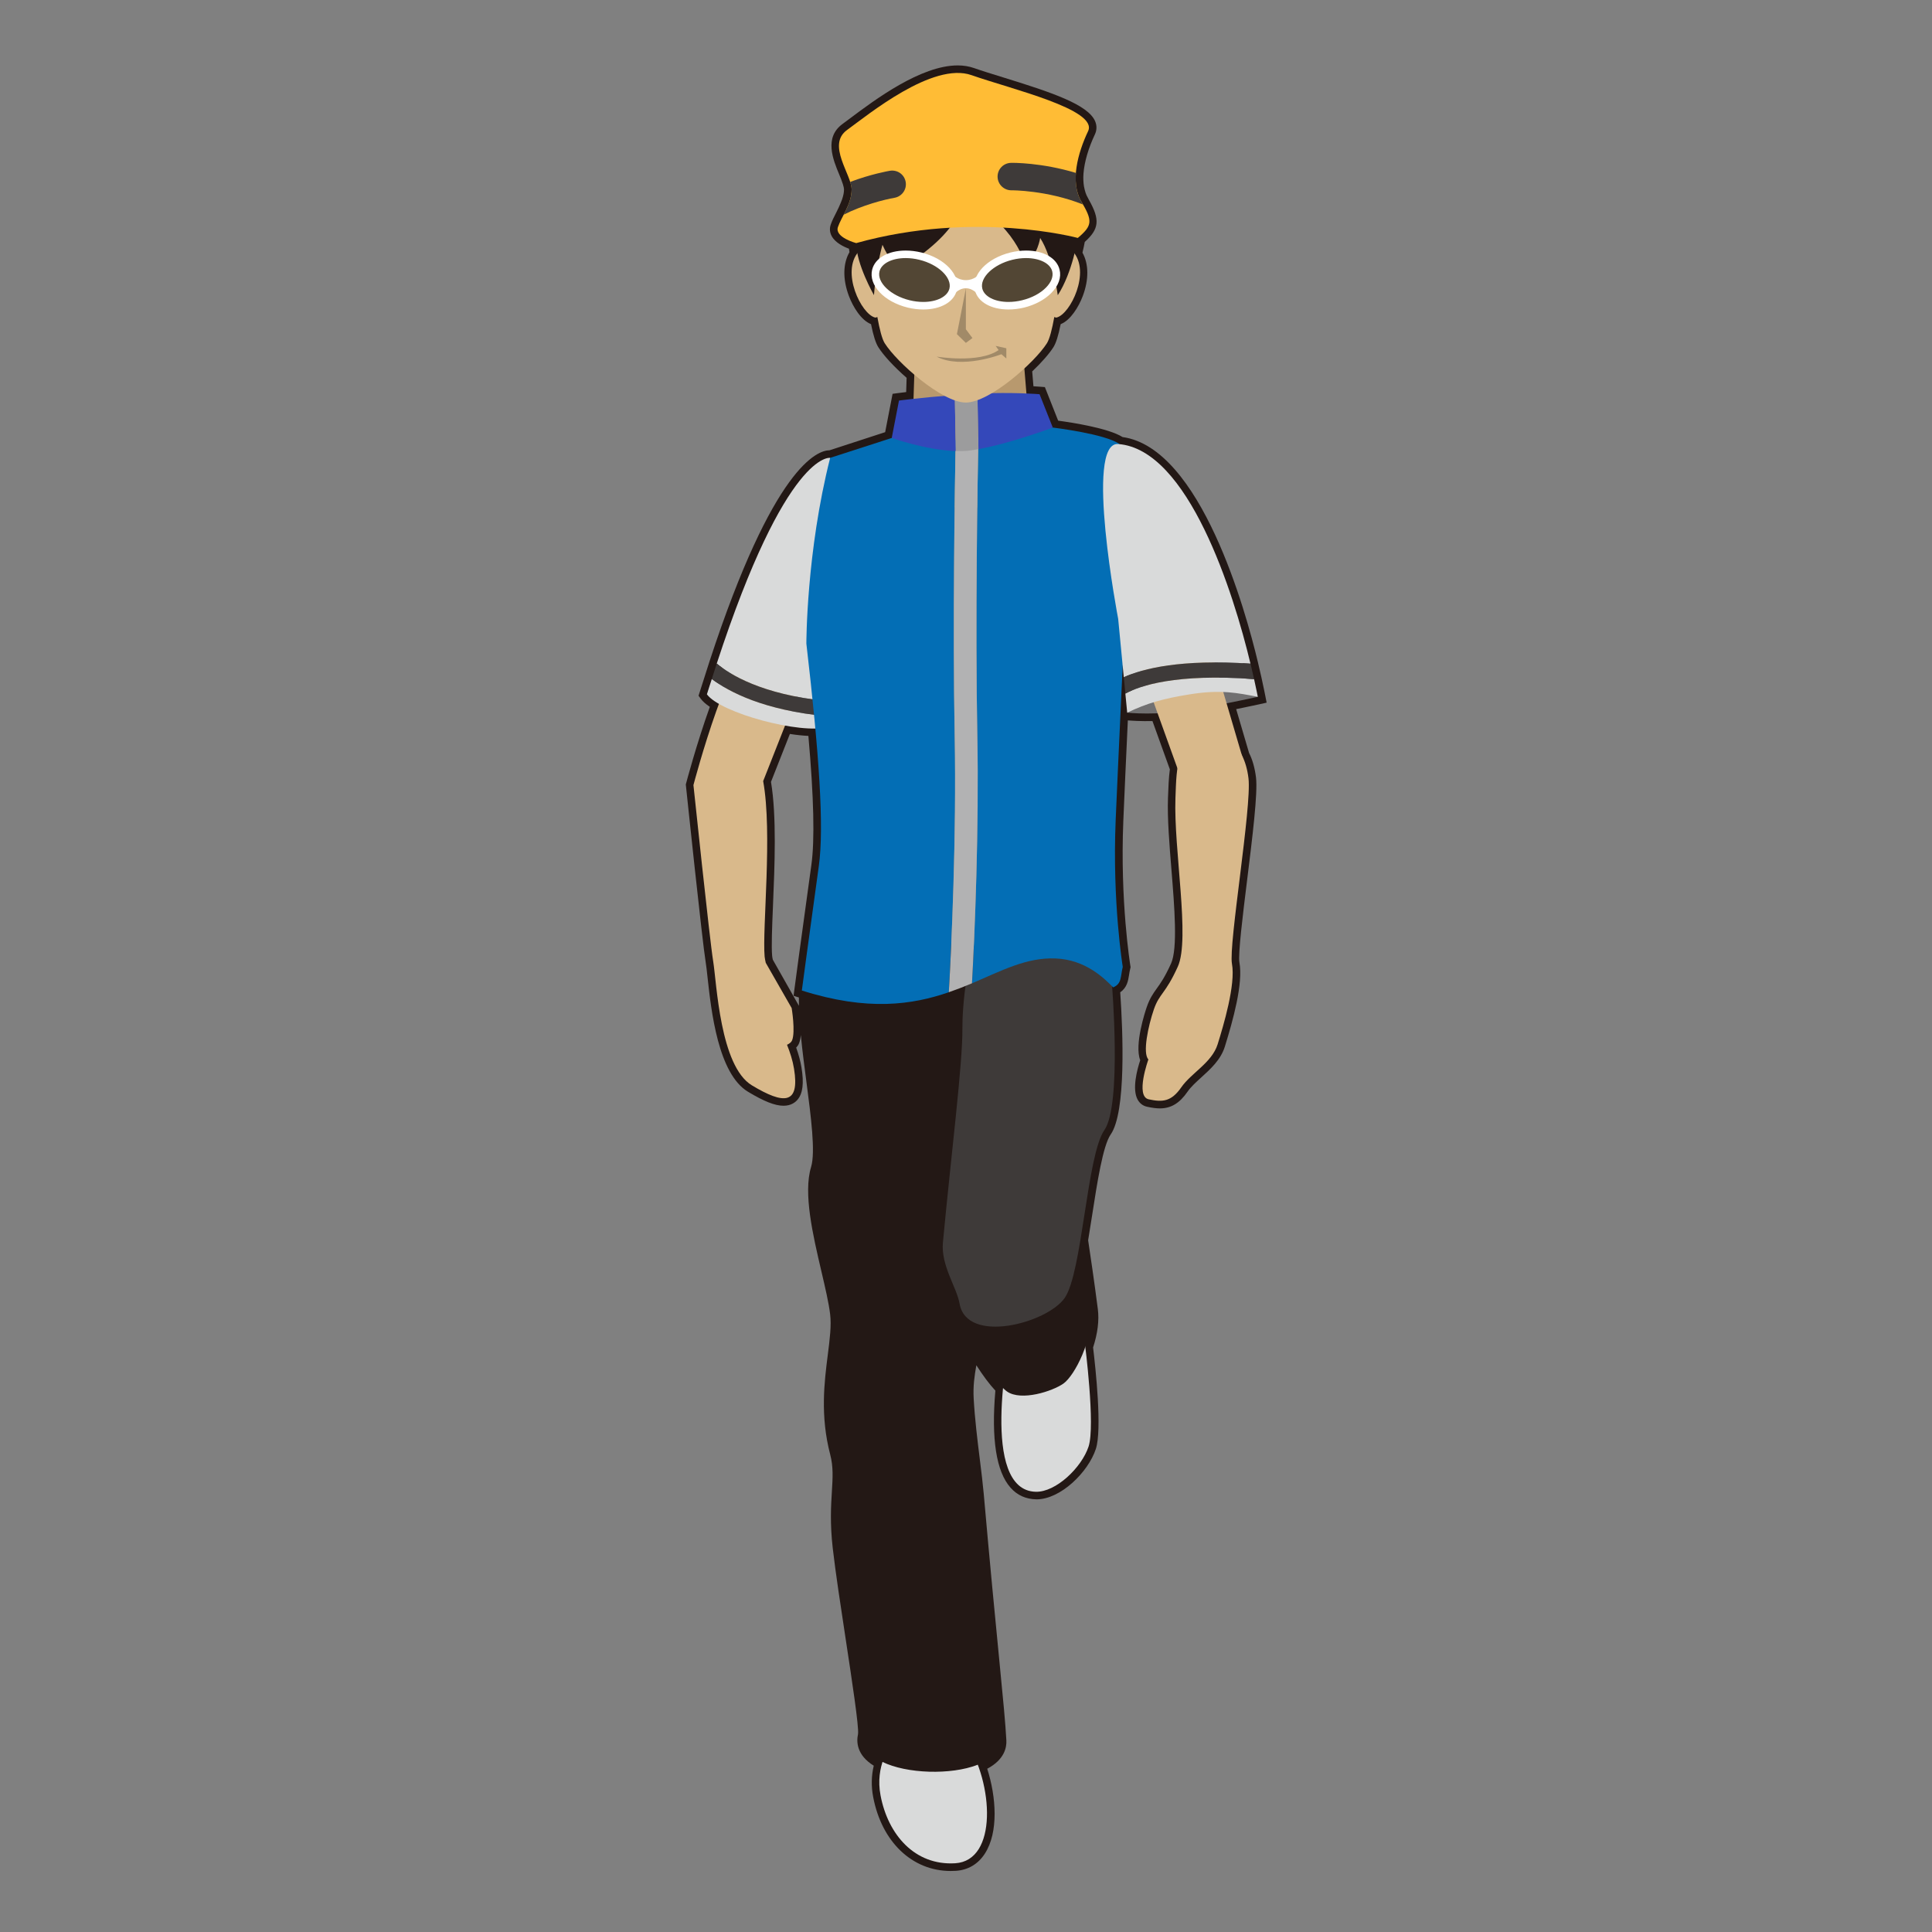 <?xml version="1.0" encoding="utf-8"?>
<!-- Generator: Adobe Illustrator 17.0.0, SVG Export Plug-In . SVG Version: 6.00 Build 0)  -->
<!DOCTYPE svg PUBLIC "-//W3C//DTD SVG 1.1//EN" "http://www.w3.org/Graphics/SVG/1.1/DTD/svg11.dtd">
<svg version="1.1" id="レイヤー_1" xmlns="http://www.w3.org/2000/svg" xmlns:xlink="http://www.w3.org/1999/xlink" x="0px"
	 y="0px" width="64px" height="64px" viewBox="0 0 64 64" style="enable-background:new 0 0 64 64;" xml:space="preserve">
<rect x="0" y="0" width="64" height="64" fill="#808080" stroke="none"/>
<path style="fill:#231815;" d="M31.494,61.979c-1.278,0-2.286-0.963-2.569-2.451
	c-0.067-0.352-0.061-0.699,0.019-1.037c-0.571-0.354-0.576-0.798-0.521-1.045
	c0.037-0.226-0.208-1.83-0.404-3.119c-0.167-1.098-0.341-2.233-0.434-3.048
	c-0.093-0.817-0.057-1.4-0.028-1.87c0.028-0.458,0.051-0.82-0.056-1.228
	c-0.335-1.285-0.194-2.4-0.08-3.297c0.066-0.522,0.124-0.974,0.078-1.351
	c-0.046-0.378-0.164-0.883-0.289-1.417c-0.284-1.214-0.605-2.589-0.342-3.457
	c0.15-0.495-0.003-1.663-0.151-2.794c-0.069-0.527-0.14-1.064-0.189-1.579
	c-0.009,0.102-0.027,0.195-0.057,0.27c-0.021,0.055-0.054,0.104-0.097,0.147
	c0.084,0.234,0.141,0.448,0.176,0.658c0.086,0.523,0.044,0.862-0.131,1.068
	c-0.078,0.092-0.221,0.2-0.464,0.2c-0.282,0-0.645-0.143-1.176-0.463
	c-0.99-0.596-1.219-2.676-1.341-3.793c-0.022-0.205-0.041-0.375-0.06-0.489
	c-0.117-0.715-0.633-5.643-0.655-5.852l-0.005-0.045l0.012-0.044
	c0.003-0.013,0.338-1.283,0.784-2.528c-0.139-0.094-0.234-0.179-0.299-0.266
	l-0.075-0.102l0.365-1.142c2.121-6.485,3.58-6.989,3.976-6.989l1.841-0.6
	l0.246-1.27l0.177-0.024c0,0,0.095-0.013,0.273-0.034l0.015-0.472
	c-0.419-0.367-0.766-0.742-0.938-1.016c-0.087-0.138-0.163-0.377-0.241-0.762
	c-0.331-0.13-0.602-0.579-0.737-0.943c-0.204-0.549-0.194-1.067,0.023-1.442
	c-0.007-0.04-0.012-0.078-0.017-0.114c-0.186-0.069-0.456-0.203-0.571-0.416
	c-0.065-0.12-0.077-0.251-0.034-0.379c0.043-0.128,0.114-0.27,0.191-0.418
	c0.06-0.117,0.102-0.212,0.141-0.307c0.02-0.046,0.033-0.078,0.044-0.111
	c0.045-0.133,0.065-0.235,0.065-0.334c0-0.036-0.013-0.093-0.037-0.172
	C27.891,6,27.844,5.887,27.796,5.77c-0.201-0.484-0.503-1.217,0.117-1.666
	l0.249-0.185C28.979,3.307,30.5,2.167,31.725,2.167
	c0.195,0,0.377,0.03,0.542,0.088c0.266,0.094,0.602,0.197,0.964,0.309
	c1.63,0.502,2.803,0.901,3.044,1.446c0.064,0.146,0.062,0.299-0.005,0.442
	c-0.214,0.452-0.349,0.913-0.378,1.296c-0.011,0.145-0.006,0.286,0.015,0.422
	c0.033,0.173,0.072,0.284,0.126,0.375C36.051,6.575,36.062,6.598,36.073,6.622
	c0.369,0.653,0.342,0.962-0.139,1.392c-0.015,0.079-0.039,0.204-0.076,0.356
	c0.211,0.378,0.215,0.895,0.009,1.44c-0.136,0.358-0.403,0.798-0.731,0.928
	c-0.078,0.386-0.153,0.625-0.24,0.763c-0.137,0.216-0.39,0.505-0.703,0.803
	l0.041,0.492c0.143,0.008,0.224,0.015,0.224,0.015l0.155,0.012l0.44,1.112
	c0.444,0.06,1.66,0.246,2.134,0.543c2.592,0.36,4.083,5.783,4.481,7.45
	c0.046,0.195,0.086,0.365,0.119,0.515c0.08,0.361,0.125,0.594,0.125,0.594l0.047,0.239
	l-0.237,0.053c0,0-0.295,0.065-0.772,0.162l0.428,1.455
	c0.107,0.205,0.19,0.492,0.229,0.811c0.062,0.516-0.12,1.986-0.296,3.408
	c-0.142,1.15-0.303,2.454-0.254,2.716c0.129,0.698-0.214,1.926-0.482,2.788
	c-0.135,0.437-0.476,0.745-0.777,1.018c-0.178,0.162-0.347,0.314-0.46,0.478
	c-0.264,0.382-0.547,0.552-0.917,0.552l0,0c-0.118,0-0.247-0.017-0.42-0.054
	c-0.137-0.029-0.246-0.111-0.315-0.236c-0.191-0.347-0.018-0.995,0.085-1.306
	c-0.2-0.513,0.168-1.621,0.216-1.759c0.101-0.292,0.206-0.44,0.328-0.611
	c0.127-0.176,0.27-0.376,0.477-0.832c0.226-0.5,0.113-1.877,0.015-3.092
	c-0.069-0.846-0.141-1.721-0.116-2.396c0.013-0.355,0.024-0.666,0.062-0.945
	l-0.576-1.599c-0.406,0.007-0.709-0.014-0.816-0.023
	c-0.058,1.232-0.117,2.542-0.149,3.316c-0.113,2.678,0.229,4.789,0.232,4.81
	l0.008,0.05l-0.012,0.05c-0.019,0.073-0.028,0.141-0.038,0.203
	c-0.03,0.191-0.066,0.423-0.293,0.577c0.09,1.317,0.198,3.972-0.315,4.709
	c-0.258,0.369-0.448,1.594-0.615,2.673c-0.044,0.281-0.088,0.562-0.133,0.833
	c0.07,0.465,0.206,1.381,0.321,2.279c0.048,0.376-0.005,0.804-0.157,1.273
	c0.084,0.696,0.302,2.724,0.091,3.362c-0.255,0.772-1.169,1.669-1.967,1.669
	c-0.356-0.008-0.637-0.137-0.857-0.385c-0.475-0.533-0.644-1.615-0.504-3.217
	c-0.195-0.208-0.417-0.506-0.63-0.84c-0.062,0.346-0.111,0.686-0.089,1.094
	c0.037,0.68,0.126,1.398,0.205,2.032c0.051,0.409,0.098,0.792,0.128,1.126
	c0.21,2.385,0.381,4.14,0.508,5.436c0.134,1.368,0.214,2.194,0.242,2.741
	c0.012,0.229-0.062,0.635-0.634,0.937c0.298,0.931,0.382,2.105-0.081,2.816
	c-0.225,0.346-0.558,0.541-0.963,0.566C31.601,61.977,31.547,61.979,31.494,61.979z
	 M26.839,32.631l0.135,0.041l-0.007,0.192c-0.03,0.835,0.11,1.903,0.246,2.937
	c0.169,1.291,0.315,2.405,0.134,3.003c-0.225,0.74,0.094,2.104,0.35,3.199
	c0.128,0.548,0.249,1.065,0.298,1.47c0.053,0.439-0.007,0.919-0.078,1.474
	c-0.114,0.898-0.243,1.916,0.067,3.107c0.127,0.485,0.101,0.902,0.071,1.386
	c-0.029,0.473-0.062,1.009,0.026,1.782c0.092,0.805,0.264,1.936,0.431,3.029
	c0.32,2.101,0.455,3.049,0.398,3.304c-0.05,0.225,0.097,0.423,0.436,0.588
	l0.197,0.095l-0.068,0.208c-0.104,0.317-0.124,0.65-0.06,0.988
	c0.194,1.022,0.872,2.131,2.209,2.04c0.248-0.015,0.436-0.126,0.574-0.339
	c0.339-0.522,0.321-1.611-0.045-2.589l-0.085-0.23l0.228-0.09
	c0.252-0.1,0.55-0.275,0.537-0.546c-0.027-0.535-0.112-1.403-0.241-2.718
	c-0.126-1.297-0.298-3.054-0.508-5.44c-0.029-0.329-0.076-0.706-0.126-1.108
	c-0.08-0.642-0.17-1.369-0.208-2.066c-0.028-0.525,0.048-0.949,0.123-1.359
	c0.03-0.169,0.062-0.34,0.085-0.52l0.103-0.777l0.366,0.694
	c0.347,0.657,0.74,1.181,0.974,1.408l0.086,0.084l-0.011,0.119
	c-0.141,1.479-0.009,2.528,0.37,2.954c0.126,0.142,0.28,0.213,0.472,0.217l0,0
	c0.524,0,1.291-0.682,1.504-1.325c0.137-0.416,0.039-1.907-0.119-3.201
	l-0.007-0.057l0.019-0.054c0.139-0.413,0.192-0.795,0.152-1.104
	c-0.118-0.92-0.257-1.858-0.325-2.308l-0.006-0.039l0.007-0.039
	c0.047-0.281,0.092-0.574,0.138-0.866c0.192-1.243,0.375-2.418,0.699-2.883
	c0.346-0.495,0.355-2.666,0.212-4.597l-0.055-0.73l0.344,0.382
	c0.007-0.033,0.015-0.076,0.023-0.132c0.01-0.061,0.02-0.125,0.034-0.195
	c-0.051-0.339-0.336-2.363-0.23-4.863c0.047-1.106,0.149-3.308,0.219-4.812
	l0.014-0.301l0.499-0.013l0.129,1.344c0.17,0.009,0.44,0.016,0.77,0.004
	l0.183-0.007l0.743,2.061l-0.01,0.063c-0.042,0.267-0.054,0.584-0.066,0.951
	c-0.023,0.645,0.047,1.505,0.114,2.337c0.114,1.399,0.222,2.722-0.058,3.339
	c-0.227,0.501-0.392,0.732-0.524,0.917c-0.112,0.156-0.186,0.259-0.263,0.481
	c-0.213,0.621-0.299,1.279-0.228,1.411l0.108,0.111l-0.062,0.136
	c-0.151,0.418-0.226,0.905-0.153,1.004c0.118,0.018,0.215,0.03,0.296,0.03l0,0
	c0.138,0,0.291-0.025,0.507-0.337c0.146-0.21,0.344-0.389,0.535-0.562
	c0.277-0.252,0.54-0.489,0.635-0.796c0.392-1.255,0.549-2.112,0.468-2.549
	c-0.059-0.322,0.057-1.299,0.25-2.868c0.164-1.328,0.35-2.832,0.296-3.287
	c-0.031-0.261-0.098-0.493-0.195-0.688l-0.6-2.022l0.269-0.053
	c0.338-0.067,0.61-0.124,0.789-0.162c-0.019-0.092-0.044-0.207-0.073-0.34
	c-0.033-0.147-0.071-0.315-0.117-0.508c-0.789-3.304-2.286-6.898-4.124-7.078
	l-0.226-0.022v-0.091c-0.407-0.195-1.399-0.37-1.987-0.441l-0.147-0.018
	l-0.434-1.096c-0.07-0.004-0.162-0.009-0.272-0.013l-0.221-0.009l-0.096-1.173
	l0.089-0.083c0.319-0.294,0.584-0.588,0.708-0.786
	c0.028-0.045,0.105-0.21,0.209-0.778l0.048-0.26l0.274,0.066
	c0.059-0.045,0.256-0.256,0.396-0.629c0.163-0.432,0.159-0.833-0.013-1.076
	l-0.066-0.094l0.028-0.112c0.074-0.291,0.107-0.502,0.108-0.507l0.015-0.092
	l0.071-0.06c0.353-0.298,0.373-0.332,0.108-0.797l0.166-0.223l-0.216,0.126
	c-0.084-0.143-0.142-0.307-0.178-0.501c-0.037-0.225-0.044-0.405-0.029-0.587
	c0.043-0.568,0.255-1.114,0.425-1.472c-0.169-0.405-1.775-0.901-2.735-1.197
	c-0.369-0.114-0.711-0.219-0.982-0.315c-0.112-0.04-0.238-0.06-0.376-0.06
	c-1.058,0-2.547,1.116-3.263,1.653l-0.256,0.19
	c-0.28,0.202-0.161,0.555,0.052,1.069c0.055,0.132,0.106,0.259,0.143,0.374
	c0.042,0.132,0.061,0.232,0.061,0.322c0,0.154-0.029,0.312-0.092,0.494
	c-0.015,0.044-0.033,0.089-0.052,0.134c-0.049,0.117-0.096,0.224-0.147,0.324
	c-0.081,0.157-0.141,0.271-0.176,0.376c0.025,0.045,0.24,0.158,0.432,0.209
	l0.186,0.05l0,0.192c0,0.079,0.012,0.175,0.038,0.3l0.022,0.108
	L28.608,8.55c-0.173,0.239-0.181,0.639-0.021,1.07
	c0.135,0.362,0.322,0.574,0.421,0.637l0.254-0.061l0.048,0.26
	c0.104,0.567,0.18,0.733,0.208,0.778c0.155,0.247,0.521,0.631,0.931,0.981
	l0.092,0.078l-0.038,1.144l-0.215,0.024c-0.122,0.013-0.222,0.025-0.298,0.034
	l-0.234,1.206l-2.239,0.723l-0.061-0.01c0.011,0.003-1.343,0.122-3.477,6.646
	l-0.28,0.873c0.051,0.041,0.128,0.094,0.243,0.161l0.182,0.105l-0.073,0.197
	c-0.425,1.152-0.762,2.386-0.828,2.631c0.054,0.511,0.538,5.112,0.646,5.777
	c0.02,0.122,0.04,0.299,0.063,0.516c0.105,0.958,0.324,2.952,1.102,3.42
	c0.81,0.488,0.983,0.388,1,0.367c0.018-0.021,0.103-0.152,0.019-0.664
	c-0.038-0.228-0.107-0.463-0.217-0.74l-0.088-0.219l0.214-0.101
	c0.098-0.158,0.065-0.613,0.02-0.903l-0.864-1.535
	c-0.023-0.11-0.037-0.174-0.042-0.237c-0.03-0.353-0.005-0.96,0.027-1.728
	c0.056-1.33,0.125-2.985-0.071-4.06l-0.013-0.07l0.827-2.098l0.202,0.036
	c0.36,0.064,0.664,0.097,0.901,0.097h0.228l0.076,0.227
	c0.205,2.24,0.241,3.704,0.116,4.607C27.108,30.619,26.91,32.099,26.839,32.631z
	 M25.54,25.901c0.19,1.129,0.122,2.773,0.066,4.099
	c-0.03,0.721-0.056,1.343-0.028,1.665c0.003,0.042,0.014,0.085,0.023,0.127
	l0.865,1.527c-0.002-0.094-0.003-0.186-0.002-0.276l-0.176-0.056l0.027-0.208
	c0,0,0.229-1.73,0.563-4.13c0.114-0.824,0.082-2.222-0.099-4.271
	c-0.195-0.01-0.396-0.031-0.613-0.065L25.54,25.901z"/>
<g>
	<path style="fill:#D9DADA;" d="M29.5,57.833c0,0-0.521,0.649-0.33,1.647
		c0.246,1.291,1.128,2.324,2.471,2.243C33.052,61.638,32.917,59.083,32,57.667
		C31.333,57.5,30.583,57.417,29.5,57.833z"/>
	<path style="fill:#231815;" d="M26.833,32c-0.482,1.622,0.632,5.551,0.275,6.731
		c-0.358,1.18,0.49,3.543,0.639,4.772c0.133,1.094-0.519,2.639-0.004,4.615
		C27.975,49.006,27.651,49.651,27.833,51.25c0.223,1.957,0.923,5.848,0.833,6.25
		c-0.333,1.5,4.49,1.617,4.417,0.167c-0.054-1.064-0.322-3.314-0.75-8.167
		C32.257,48.639,32.06,47.453,32,46.333c-0.051-0.945,0.257-1.537,0.25-2.5
		C32.24,42.362,32.382,40.38,32.167,39c-0.833-5.333,0.5-6.667,0.292-7.083
		C32.25,31.5,27.868,28.518,26.833,32z"/>
	<path style="fill:#D9DADA;" d="M35.938,44.5c0,0,0.352,2.724,0.122,3.42
		c-0.23,0.696-1.081,1.512-1.747,1.497C32.438,49.375,33.438,44.5,33.438,44.5H35.938z"/>
	<path style="fill:#231815;" d="M35.747,40.806c0,0,0.205,1.318,0.368,2.589
		c0.122,0.956-0.52,2.179-0.887,2.437c-0.368,0.259-1.4,0.59-1.868,0.264
		s-1.906-2.435-1.735-3.717C31.795,41.096,35.747,40.806,35.747,40.806z"/>
	<path style="fill:#3E3A39;" d="M36.833,32.583c0,0,0.334,4.016-0.248,4.851
		c-0.583,0.835-0.733,4.727-1.316,5.563s-3.248,1.55-3.483,0.183
		c-0.091-0.529-0.621-1.26-0.551-2.017c0.271-2.9,0.658-5.93,0.646-7.11
		C31.87,32.868,32.385,25.93,36.833,32.583z"/>
</g>
<path style="fill:#717071;" d="M41.667,23.083c0,0-0.885,0.198-2.104,0.417
	s-2.223,0.108-2.223,0.108L39,21.062L41.667,23.083z"/>
<path style="fill:#D9B98B;" d="M26.562,22.625c0,0-0.436-1.622-1.375-1.562s-2.216,4.944-2.216,4.944
	S23.508,31.128,23.625,31.844s0.224,3.472,1.283,4.11
	c1.059,0.638,1.591,0.643,1.395-0.551c-0.045-0.277-0.13-0.539-0.232-0.793
	c0.079-0.038,0.143-0.084,0.168-0.147c0.116-0.29-0.014-1.069-0.014-1.069
	l-0.858-1.499c-0.014-0.069-0.032-0.139-0.038-0.208
	C25.248,30.744,25.594,27.594,25.281,25.875L26.562,22.625z"/>
<polygon style="fill:#D9B98B;" points="39.971,21.051 41.206,25.249 39.219,26.047 37.644,21.678 
	"/>
<g>
	<g>
		<path style="fill:#D9DADA;" d="M23.417,23c0.458,0.625,3.125,1.333,4,1.083l-0.018-0.357
			c-2.091-0.194-3.249-0.806-3.819-1.234C23.525,22.665,23.472,22.819,23.417,23z"/>
		<path style="fill:#D9DADA;" d="M27.25,20.792c0,0,1.283-3.213,0.25-5.625c0,0-1.448-0.247-3.757,6.815
			c0.423,0.355,1.492,1.026,3.63,1.239L27.25,20.792z"/>
		<path style="fill:#3E3A39;" d="M23.743,21.982c-0.054,0.165-0.109,0.337-0.164,0.51
			c0.57,0.429,1.728,1.041,3.819,1.234L27.373,23.221
			C25.236,23.008,24.167,22.337,23.743,21.982z"/>
	</g>
	<polygon style="fill:#B8996E;" points="34.312,16.809 30.145,16.809 30.307,11.809 33.901,11.809 	"/>
	<g>
		<path style="fill:#036EB5;" d="M31.625,24.382c-0.07-3.666,0.007-8.394,0.033-9.8
			c-0.03,0.002-0.058,0.006-0.087,0.008c-0.952,0.061-2.031-0.082-2.031-0.082
			L27.5,15.167c-0.792,3.125-0.788,6.154-0.788,6.154
			c0.425,3.646,0.591,6.08,0.413,7.363C26.792,31.083,26.562,32.812,26.562,32.812
			c2.183,0.693,3.666,0.472,4.868,0.057C31.517,31.424,31.688,27.684,31.625,24.382z"/>
		<path style="fill:#036EB5;" d="M37.25,20.792c-0.708-3.292-0.167-6.083-0.167-6.083
			C36.612,14.372,34.875,14.163,34.875,14.163l-2.465,0.33
			c-0.024,1.268-0.107,6.133-0.035,9.875c0.059,3.091-0.085,6.557-0.176,8.206
			C33.179,32.156,34.005,31.71,34.969,31.75c0.999,0.041,1.615,0.663,1.906,0.958
			c0.291-0.121,0.238-0.353,0.318-0.68c0,0-0.35-2.126-0.235-4.861
			C37.033,25.394,37.25,20.792,37.25,20.792z"/>
		<path style="fill:#B2B2B3;" d="M32.375,24.368c-0.072-3.743,0.011-8.607,0.035-9.875
			l-0.088,0.012l-0.406,0.054c-0.083,0.011-0.171,0.017-0.258,0.023
			c-0.026,1.406-0.103,6.134-0.033,9.8c0.063,3.302-0.108,7.042-0.195,8.487
			c0.268-0.093,0.524-0.192,0.768-0.296C32.29,30.925,32.434,27.458,32.375,24.368z"/>
	</g>
	<g>
		<path style="fill:#3448BA;" d="M34.875,14.163l-0.438-1.104c0,0-0.875-0.075-2.059-0.02
			l0.033,1.838C33.46,14.694,34.875,14.163,34.875,14.163z"/>
		<path style="fill:#3448BA;" d="M31.585,13.089c-1.126,0.087-1.805,0.18-1.805,0.18
			l-0.24,1.239c0,0,1.089,0.387,2.059,0.431c0.022,0.001,0.042-0.002,0.063-0.001
			l-0.034-1.853C31.615,13.087,31.599,13.088,31.585,13.089z"/>
		<path style="fill:#9C9C9D;" d="M32.346,14.89c0.021-0.003,0.044-0.009,0.066-0.013
			l-0.033-1.838c-0.014,0.001-0.026,0.001-0.04,0.001
			C32.227,13.046,32.116,13.051,32,13.059c-0.13,0.009-0.251,0.018-0.371,0.027
			l0.034,1.853c0.129,0.004,0.256,0.006,0.377-0.005
			C32.134,14.925,32.241,14.907,32.346,14.89z"/>
	</g>
	<g>
		<path style="fill:#D9DADA;" d="M41.424,21.986c-0.558-2.337-2.058-7.105-4.383-7.277
			c-1.125-0.083,0,5.792,0,5.792l0.186,1.935
			C37.869,22.142,39.119,21.831,41.424,21.986z"/>
		<path style="fill:#D9DADA;" d="M37.279,22.975l0.061,0.633C38,23.292,38.535,23.141,39.417,23
			c1.042-0.167,1.583-0.042,2.25,0.083c0,0-0.045-0.23-0.124-0.587
			C38.959,22.305,37.758,22.716,37.279,22.975z"/>
		<path style="fill:#3E3A39;" d="M37.227,22.435l0.052,0.54
			c0.479-0.259,1.68-0.67,4.264-0.479c-0.033-0.148-0.072-0.318-0.118-0.511
			C39.119,21.831,37.869,22.142,37.227,22.435z"/>
	</g>
</g>
<path style="fill:#D9B98B;" d="M38.938,26.438c-0.062,1.693,0.493,4.667,0.079,5.582
	c-0.414,0.915-0.61,0.882-0.795,1.421c-0.185,0.54-0.379,1.447-0.18,1.654
	c0,0-0.443,1.223,0.01,1.321c0.454,0.098,0.747,0.083,1.079-0.396
	s1.015-0.818,1.205-1.427c0.189-0.609,0.602-1.976,0.474-2.668
	c-0.116-0.626,0.659-5.207,0.548-6.14c-0.073-0.61-0.305-1.003-0.582-1.245
	C40.369,24.186,40.241,24.12,40,24.219C38.976,24.638,38.979,25.298,38.938,26.438z"/>
<g id="head_2_">
	<path style="fill:#D9B98B;" d="M35.544,8.332c-0.113-0.127-0.22-0.17-0.323-0.182
		c0.084-0.901,0.131-1.636,0.131-1.636l-3.357-1.196l-3.357,1.196
		c0,0,0.048,0.736,0.131,1.636c-0.103,0.012-0.209,0.055-0.323,0.182
		c-0.599,0.671,0.085,2.078,0.543,2.187c0.027,0.006,0.049-0.013,0.074-0.018
		c0.074,0.406,0.155,0.727,0.243,0.867c0.397,0.632,1.898,1.967,2.688,1.967
		s2.291-1.335,2.688-1.967c0.088-0.14,0.169-0.46,0.243-0.867
		c0.025,0.006,0.047,0.025,0.074,0.018C35.458,10.411,36.142,9.004,35.544,8.332z"
		/>
	<path style="fill:#A18A68;" d="M31.026,11.813c0,0,1.402,0.237,2.054-0.217l-0.099-0.138
		l0.355,0.079v0.338l-0.163-0.141C33.174,11.734,31.856,12.247,31.026,11.813z"/>
	<polygon style="fill:#A18A68;" points="31.996,9.557 31.996,10.908 32.213,11.198 31.996,11.359 
		31.699,11.069 	"/>
	<path style="fill:#231815;" d="M35.704,7.883c0,0-0.172,1.139-0.664,1.896
		c0,0-0.164-1.252-0.583-1.896c0,0-0.078,0.568-0.494,0.889
		c0,0-0.309-1.343-2.047-2.214c0,0,0.031,1.097-2.164,2.384
		c0,0-0.32-0.378-0.519-0.833c0,0-0.218,0.755-0.282,1.668
		c0,0-0.588-1.025-0.588-1.725s3.519-2.214,3.519-2.214L35.704,7.883z"/>
	<path style="fill:#FFBC35;" d="M28.362,8.053c0,0-0.719-0.189-0.605-0.53
		c0.114-0.341,0.454-0.757,0.454-1.249s-0.833-1.476-0.151-1.968
		c0.681-0.492,2.838-2.271,4.125-1.816s4.201,1.135,3.86,1.854
		s-0.605,1.684-0.227,2.327c0.378,0.643,0.378,0.795-0.114,1.211
		C35.704,7.883,32.298,6.956,28.362,8.053z"/>
	<path style="fill:#3E3A39;" d="M35.644,5.729c-1.136-0.345-2.103-0.337-2.152-0.334
		c-0.251,0.004-0.45,0.211-0.446,0.462c0.004,0.248,0.208,0.447,0.455,0.447
		c0.002,0,0.004,0,0.007,0c-0.002-0.001,1.173-0.006,2.362,0.468
		c-0.02-0.036-0.029-0.06-0.052-0.099C35.658,6.401,35.617,6.072,35.644,5.729z"/>
	<path style="fill:#3E3A39;" d="M30.002,6.027C29.959,5.781,29.732,5.617,29.478,5.657
		C29.43,5.665,28.846,5.768,28.162,6.027c0.028,0.09,0.049,0.175,0.049,0.247
		c0,0.31-0.135,0.587-0.263,0.837c0.631-0.318,1.346-0.501,1.684-0.559
		C29.878,6.509,30.045,6.274,30.002,6.027z"/>
	<g>
		
			<ellipse transform="matrix(0.971 -0.238 0.238 0.971 -1.239 8.292)" style="fill:#524634;" cx="33.699" cy="9.276" rx="1.318" ry="0.815"/>
		<path style="fill:#FFFFFF;" d="M33.407,10.252c-0.58,0-1.016-0.249-1.11-0.633
			c-0.125-0.512,0.392-1.063,1.179-1.256c0.172-0.042,0.346-0.063,0.515-0.063
			c0.58,0,1.016,0.249,1.109,0.633c0.063,0.255-0.033,0.528-0.27,0.769
			c-0.221,0.225-0.544,0.398-0.908,0.488C33.75,10.23,33.576,10.252,33.407,10.252z
			 M33.99,8.549c-0.149,0-0.303,0.019-0.456,0.057
			c-0.628,0.154-1.083,0.591-0.994,0.954c0.065,0.265,0.414,0.442,0.867,0.442
			c0.149,0,0.303-0.019,0.456-0.057c0.319-0.078,0.6-0.228,0.788-0.42
			c0.174-0.177,0.247-0.366,0.206-0.534C34.793,8.727,34.444,8.549,33.99,8.549z"
			/>
	</g>
	<g>
		
			<ellipse transform="matrix(-0.971 -0.238 0.238 -0.971 57.504 25.499)" style="fill:#524634;" cx="30.292" cy="9.276" rx="1.318" ry="0.815"/>
		<path style="fill:#FFFFFF;" d="M30.584,10.252L30.584,10.252
			c-0.169,0-0.343-0.021-0.515-0.063c-0.786-0.193-1.303-0.745-1.178-1.256
			c0.095-0.384,0.53-0.633,1.11-0.633c0.169,0,0.342,0.021,0.515,0.063
			c0.786,0.193,1.303,0.745,1.178,1.256C31.6,10.003,31.164,10.252,30.584,10.252
			z M30.001,8.549c-0.454,0-0.802,0.178-0.867,0.442
			C29.045,9.354,29.5,9.792,30.128,9.945c0.153,0.038,0.306,0.057,0.456,0.057l0,0
			c0.454,0,0.802-0.178,0.867-0.442c0.089-0.363-0.366-0.8-0.995-0.954
			C30.303,8.568,30.15,8.549,30.001,8.549z"/>
	</g>
	<path style="fill:#FFFFFF;" d="M32.438,9.085c0,0-0.155,0.195-0.442,0.195
		S31.553,9.085,31.553,9.085v0.72c0,0,0.171-0.256,0.442-0.256
		s0.442,0.256,0.442,0.256V9.085z"/>
</g>
<g>
</g>
<g>
</g>
<g>
</g>
<g>
</g>
<g>
</g>
<g>
</g>
</svg>
